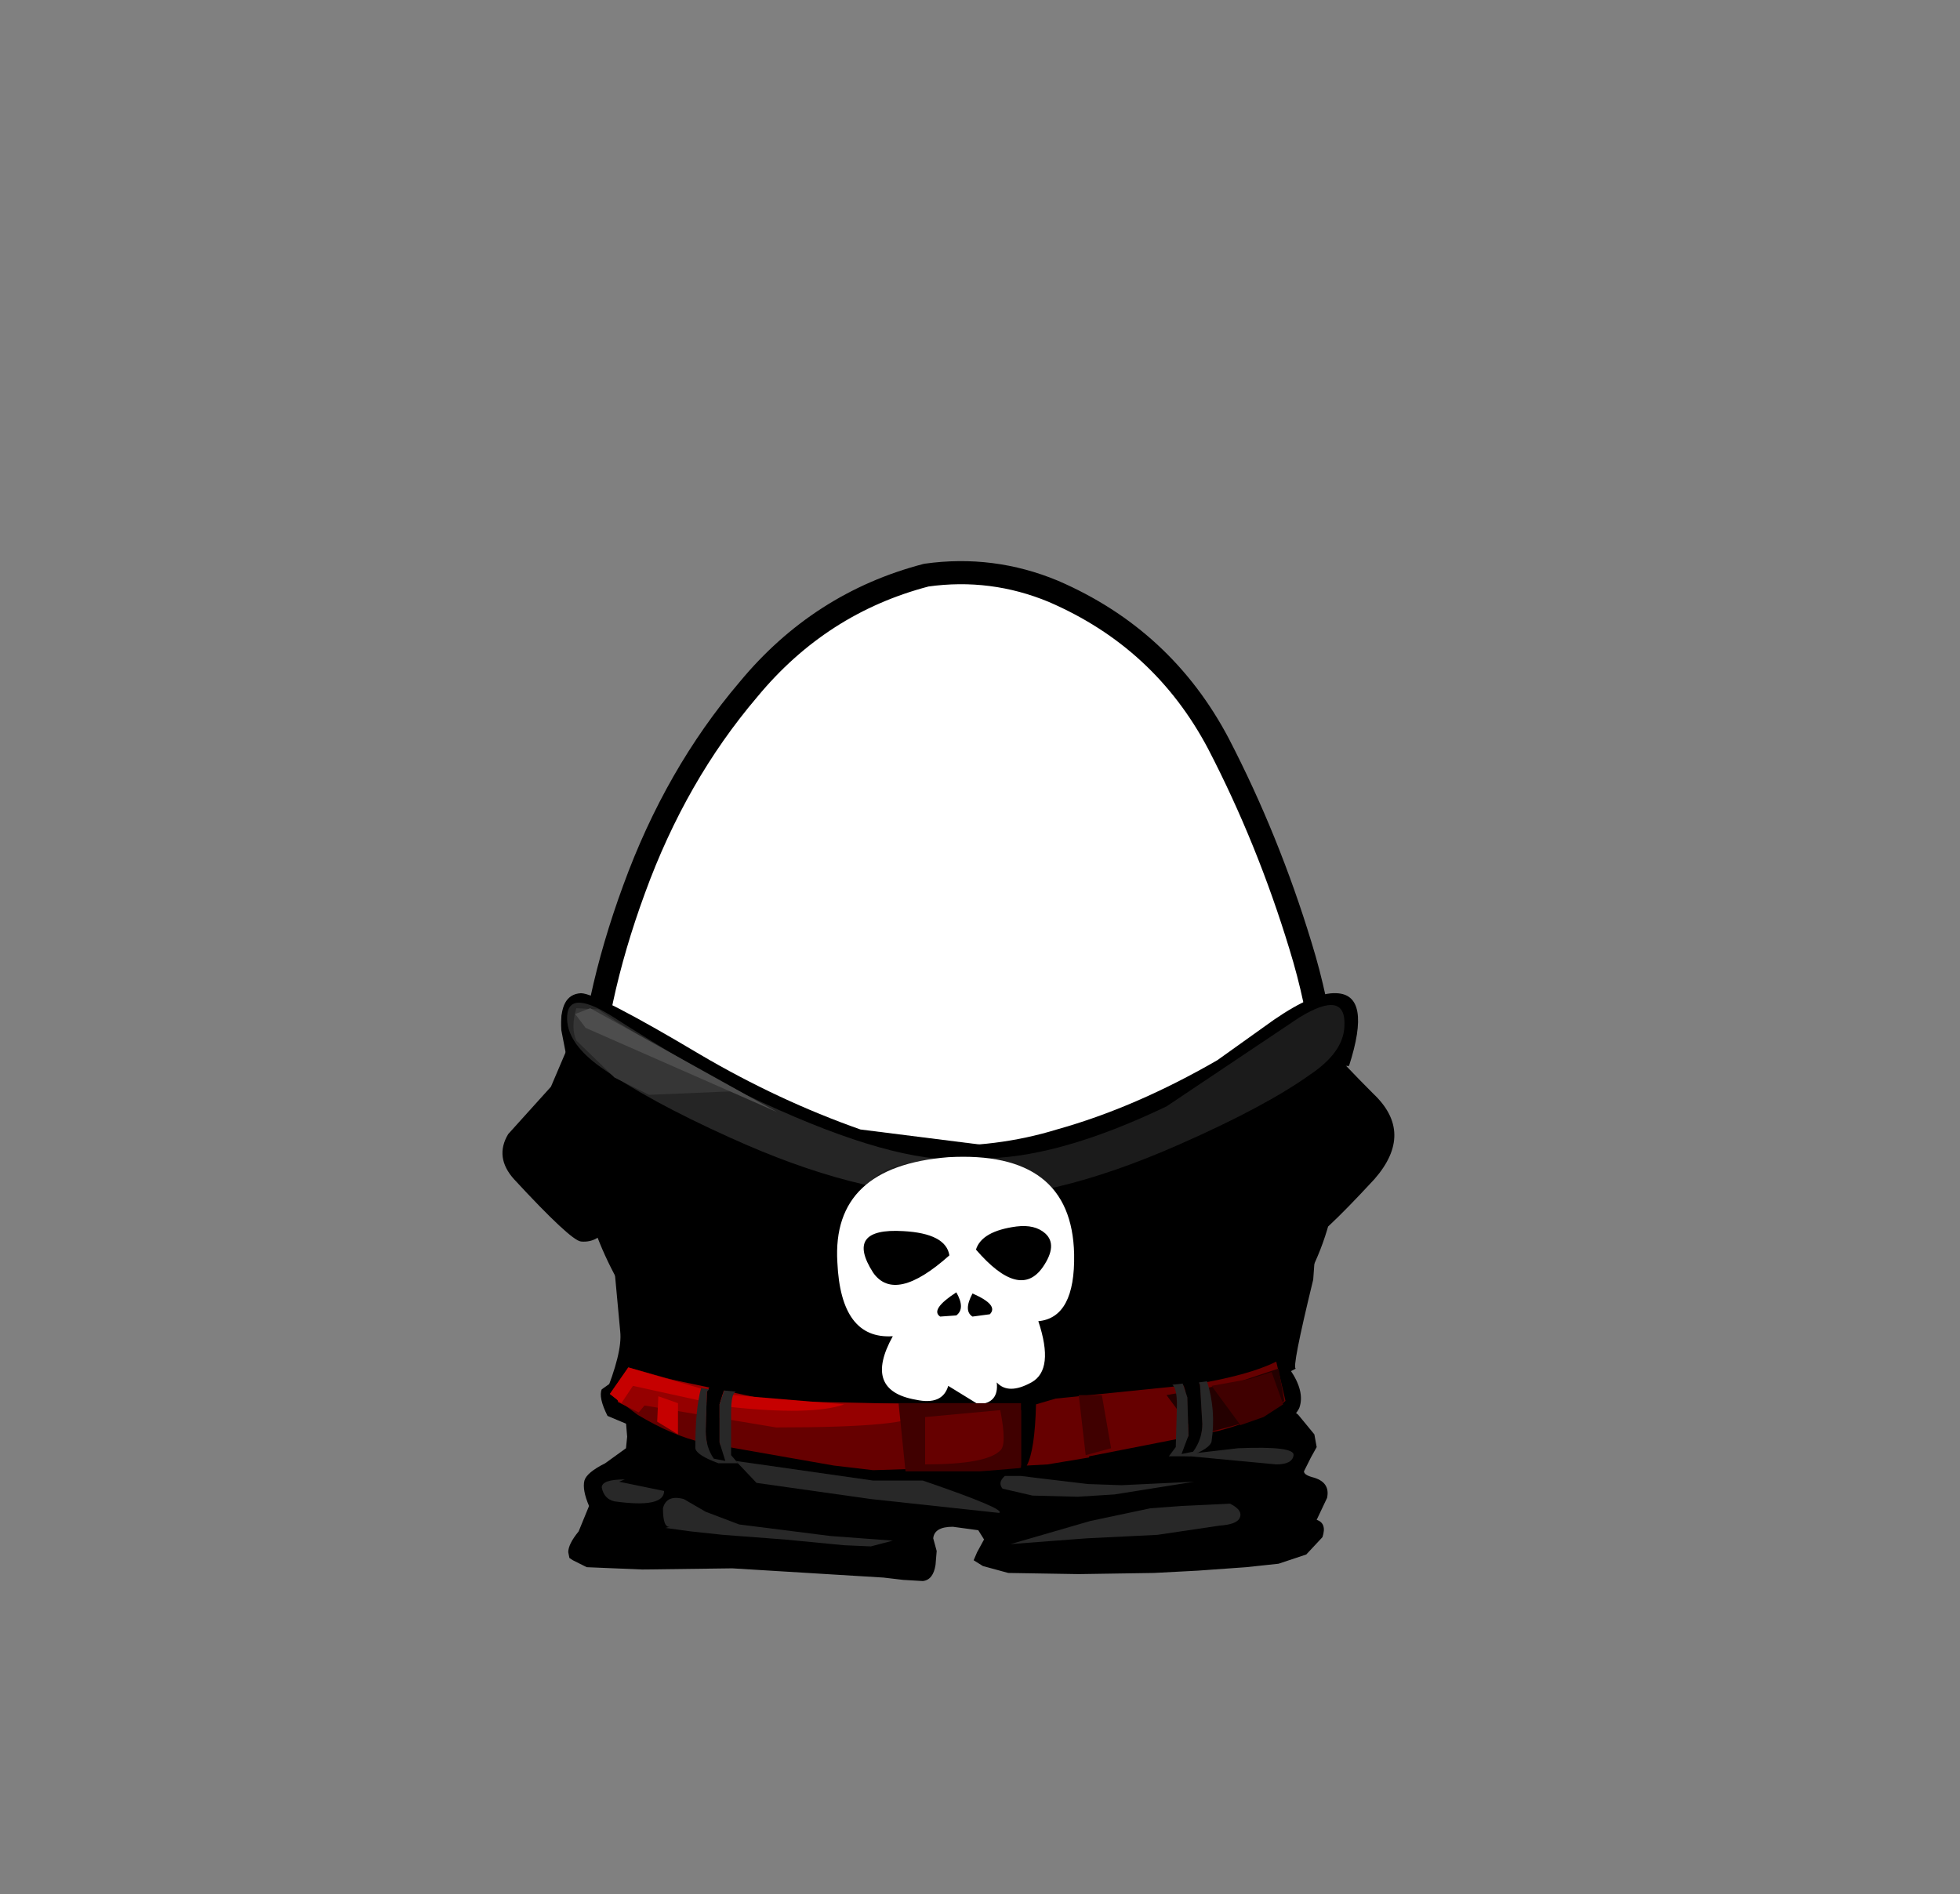 <svg xmlns:xlink="http://www.w3.org/1999/xlink" height="82" width="84.85" xmlns="http://www.w3.org/2000/svg"><rect width="100%" height="100%" fill="#808080" stroke="none"/><g transform="translate(37.4 42.25)"><use height="38" transform="translate(-11.95 -17.45)" width="32.05" xlink:href="#a"/><use height="38.95" transform="translate(-12.45 -17.95)" width="33.05" xlink:href="#b"/><use height="8" transform="translate(-13.1 .75)" width="34.5" xlink:href="#c"/><use height="7.85" transform="translate(-12.8 18.35)" width="32.85" xlink:href="#d"/><use height="19.45" transform="translate(-15.65 1.4)" width="38.6" xlink:href="#e"/><use height="18.1" transform="translate(-14.65 3.15)" width="28.9" xlink:href="#f"/><use height="15.9" transform="translate(5.35 3.4)" width="14.8" xlink:href="#g"/><use height="14.05" transform="translate(14.5 2.9)" width="7.95" xlink:href="#h"/><use height="8.35" transform="translate(-12.85 1.15)" width="20.2" xlink:href="#i"/><use height="8.4" transform="translate(.35 1.25)" width="20.45" xlink:href="#j"/><use height="4.95" transform="translate(-11.4 17.05)" width="30.3" xlink:href="#k"/><use height="4.7" transform="translate(-11 16.7)" width="29.25" xlink:href="#l"/><use height="10.7" transform="translate(-1.15 7.85)" width="10.25" xlink:href="#m"/><use height="2.35" transform="translate(-10.7 17.2)" width="13.3" xlink:href="#n"/><use height="2.9" transform="translate(-11 16.95)" width="10.15" xlink:href="#o"/><use height="2.9" transform="translate(13.1 17)" width="5.1" xlink:href="#p"/><use height="4.3" transform="translate(1.5 17.15)" width="16.65" xlink:href="#q"/><use height="7.75" transform="translate(-11.7 17.45)" width="30.85" xlink:href="#r"/><use height="7.15" transform="translate(-11.35 17.55)" width="29.95" xlink:href="#s"/><use height="3.75" transform="translate(-12.6 1.4)" width="6.85" xlink:href="#t"/><use height="4.5" transform="translate(-12.5 1.4)" width="8.75" xlink:href="#u"/></g><defs><use height="38" width="32.05" xlink:href="#v" id="a"/><use height="38.95" width="33.05" xlink:href="#w" id="b"/><use height="8" width="34.5" xlink:href="#x" id="c"/><use height="7.85" width="32.85" xlink:href="#y" id="d"/><use height="19.45" width="38.6" xlink:href="#z" id="e"/><use height="18.1" width="28.9" xlink:href="#A" id="f"/><use height="15.9" width="14.8" xlink:href="#B" id="g"/><use height="14.05" width="7.95" xlink:href="#C" id="h"/><use height="8.35" width="20.2" xlink:href="#D" id="i"/><use height="8.4" width="20.45" xlink:href="#E" id="j"/><use height="4.95" width="30.3" xlink:href="#F" id="k"/><use height="4.7" width="29.25" xlink:href="#G" id="l"/><use height="10.7" width="10.25" xlink:href="#H" id="m"/><use height="2.35" width="13.3" xlink:href="#I" id="n"/><use height="2.9" width="10.15" xlink:href="#J" id="o"/><use height="2.9" width="5.1" xlink:href="#K" id="p"/><use height="4.3" width="16.65" xlink:href="#L" id="q"/><use height="7.75" width="30.85" xlink:href="#M" id="r"/><use height="7.15" width="29.95" xlink:href="#N" id="s"/><use height="3.75" width="6.85" xlink:href="#O" id="t"/><use height="4.5" width="8.75" xlink:href="#P" id="u"/><path d="M27.35 7.4q2.15 4.15 3.55 8.75 1.45 4.7 1.15 9.5-.35 4.95-4.2 8.1-3.8 3.2-8.75 4.05l-2.6.2q-3.6 0-7.05-1.15-4.65-1.6-7.1-5.5Q-.2 27.4.05 23q.2-4.4 2-9.3Q3.85 8.75 7 5.05 10.1 1.3 14.7.1l1.8-.1q1.9.05 3.7.8 4.75 2.05 7.15 6.6" fill="#fff" fill-rule="evenodd" transform="translate(-.05)" id="v"/><path d="M27.35 7.4Q24.95 2.85 20.2.8 17.55-.3 14.7.1 10.1 1.3 7 5.05q-3.15 3.7-4.95 8.65-1.8 4.9-2 9.3-.25 4.4 2.3 8.35 2.45 3.9 7.1 5.5 4.65 1.55 9.65.95 4.95-.85 8.75-4.05 3.85-3.15 4.2-8.1.3-4.8-1.15-9.5-1.4-4.6-3.55-8.75Z" fill="none" stroke="#000" stroke-linecap="round" stroke-linejoin="round" transform="translate(.45 .5)" id="w"/><path d="m32.3 1.6.1.55-.25.45-.3.6q0 .15.35.25.8.2.65.9l-.45.95q.45.15.25.75l-.7.75-1.2.4-1.4.15-2.1.15-1.9.1-3.25.05-3.05-.05-1.1-.3-.4-.25.15-.35.3-.55-.25-.4-1.1-.15q-.8 0-.85.5l.15.55-.05.6q-.1.65-.55.7l-.85-.05-.85-.1-6.55-.4-3.9.05-2.4-.1-.6-.3-.15-.1L0 6.7q0-.35.45-.9L.9 4.7Q.6 4 .7 3.6q.1-.35.9-.75l.9-.65.05-.5-.05-.6q0-.95.3-.85L2.75.3l.8.15.85.05 3.55.7 8.1.85 4.75-.15 2.25-.3 1.75-.4 2.4-.6 1.55-.5 2.1.05.75.6.7.85" fill-rule="evenodd" transform="translate(0 -.1)" id="y"/><path d="m26.75 4.1.45 4.7 1.7 6.7q-.5-.05-1.5.7l-2.45.25-2.25 1.2-6.65.45-4.5-1.2-2.95-1.15q-3.5-.75-4-1.7V10.5q0-3.6-1-3.6-.25 0-.7.5-.25.2-1 0-.55-.05-1-1.25Q-.35 4 .15 3.1l2-2.15-.25.2L2.65 0 6.1 2.4l7.55 2.5 8.6.4 4.5-1.2" fill-rule="evenodd" id="A"/><path d="M12.4 0q3.95 0 1.45 6.4l-.5 4.35q-.25 2.8-1.45 3.55-3 2.1-11.15 1.45V10.5L0 4.75 1.95 5q.25-.25 5.25-2.4L12.4 0" fill-rule="evenodd" id="B"/><path d="M6 6 3.45 8.6v1.9q.25.7 0 1.9Q3 13.35 0 14.05l1.25-6.9q.5-4.05 2-5.5L4.2 0 6 2.15Q6.95 3.8 7.95 3.8L7.2 5 6 6" fill-rule="evenodd" id="C"/><path d="M20 7.6q1.05.75-3.3.75-4.15 0-9.65-2.5-3.55-1.6-5.6-3.05Q.05 1.8 0 .75-.05-.65 1.95.6 5.3 2.75 7.75 4q5.85 2.8 9.05 2.8 2.15 0 3.2.8" fill="#252525" fill-rule="evenodd" id="D"/><path d="M3.4 8.4q-4.25-.2-3.2-1 1.05-.8 4.4-.75 3.35.05 8.15-2.25L18.5.55q2.05-1.25 1.95.4Q20.4 2.05 19 3q-1.95 1.4-5.7 3.05-5.65 2.5-9.9 2.35" fill="#1b1b1b" fill-rule="evenodd" id="E"/><path d="M30.25 1.65q-.55 1.25-6.1 2.3Q18.6 5.1 12.7 4.9q-5.95-.2-8.6-1.3L.3 2Q-.1 1.2.05.85L1.25 0l.55.85 4.95.85 8.5.25L29.85 0q.65.95.4 1.65" fill-rule="evenodd" id="F"/><path d="M17.8 2.1v2.4l-6.4.2-1.7-.2-5.7-1q-1.3-.3-2.8-1.2L0 1.4.8.25l4.3 1.2 4.75.4V1.8h5.9l2.05.3M25.2 1q2.45-.4 3.65-1l.4 1.7q-.85.75-2.9 1.3l-5.6 1.1v.05l-1.8.3-.9.05q.35-.65.4-2.65l.85-.25 5.9-.6" fill="#600" fill-rule="evenodd" id="G"/><path d="M8.9 4.75q.65-.95.1-1.45-.45-.4-1.25-.3-1.5.2-1.75 1 1.9 2.2 2.9.75M1.55 5q.95 1.35 3.3-.75-.15-.95-2-1.05Q.3 3.05 1.55 5m1.85 5.5q-2.3-.4-1-2.75Q.15 7.9 0 4.55-.25.4 4.8 0q5.35-.3 5.45 4.2.05 2.75-1.55 2.9.7 2.1-.3 2.65-1 .55-1.5 0 .1.9-.8.95l-1.3-.8q-.25.85-1.4.6m2.45-3.6.75-.1q.4-.4-.75-.9-.4.75 0 1m-1.4 0 .7-.05q.4-.3 0-1Q4 6.6 4.45 6.9" fill="#fff" fill-rule="evenodd" id="H"/><path d="m13.3 1.35-.25.4q-.2.6-6.15.6L1.2 1.4l-.25.3-.9-.45L0 .95.6 0l.7.05L6.75 1.2l6.55.15" fill="#950000" fill-rule="evenodd" id="I"/><path d="m3.05.6 1.8-.6.25 1.4q-.65.6-1.55.9l-2.25.6L0 1.15 3.05.6" fill="#240000" fill-rule="evenodd" id="K"/><path d="m1.85.7 5 3.05-3.55.15-1.5-.75-1.65-1.6Q-.1 1 .15.15L1.1.2l.75.5" fill="#363636" fill-rule="evenodd" transform="translate(0 -.15)" id="O"/><path d="M.65 0 3 1.3l5.75 3.2L.45.85 0 .25.65 0" fill="#4d4d4d" fill-rule="evenodd" id="P"/><path d="M7.8 1h1l.4 2.3-1.1.3L7.8 1m8.35-1 .5 1.4-.85.55-1 .35L13.55.6 15.2.3l.95-.3M4.4 1.65l-3.25.3V4Q3.8 4 4.4 3.4q.3-.25 0-1.75m.9-.3v2.8l-.6.15H.3L0 1.35h5.3" id="L" fill="#400000" fill-rule="evenodd"/><g id="x" fill-rule="evenodd"><path d="M.3 3.15 0 1.6Q-.1.05.85 0 1.55 0 6 2.65q3.4 2 6.95 3.25l5.55.7-.1 1.4-4.8-.35L2.4 3.1l-2.1.05"/><path d="M33.55 0q1.55.05.55 3.15L32 3.1 20.8 7.65 16 8l-.1-1.4q2.95.1 5.55-.7 3.4-.95 6.95-3l2.45-1.75Q32.6-.05 33.55 0"/></g><g id="z" fill-rule="evenodd"><path d="m3.4.35.85 2.9q1.05 1.1 1.1 1.5L5.3 6.8q-.35 3.45-1.9 3.3-.45-.05-2.9-2.7-.85-.95-.25-1.95L2.1 3.4 3.4.35m31.4 0q.35.8 2.9 3.35 1.8 1.7.05 3.7-2.45 2.65-2.9 2.7-1.6.15-1.95-3.3V4.75q.05-.45 1.1-1.5l.8-2.9"/><path d="M35.25.45q2-.5.3 2.1.15 1.95-.2 5.75l-.25 3.45q-.95 3.9-.75 3.85-6.3 3.4-13.7 3.85l-10.35-.8q-6-1-5.9-1.8.8-1.95.7-2.85l-.25-2.7L4 8.1q-1.15-4.75-.9-6.3L2.6.7q-.25-.9.95-.6Q12.75 6.2 20 6.45q6.05.2 10.95-2.8 3.9-3.1 4.3-3.2"/></g><g id="J" fill="#c60000" fill-rule="evenodd"><path d="m2.1 1.25.85.3V2.9l-.9-.55.05-1.1"/><path d="m.8 0 3.95 1.15 5.4.45q-1.4.5-5.05.1L1 .8l-.5.75-.5-.4L.8 0"/></g><g id="M" fill-rule="evenodd"><path d="m30.85 5.35-.25.55-.4.55.35.4-1.35.4-1.6.25-3.15.1-3.55.15-3-.2q-.55 0-.5-.25l.25-.55q.1-.6-.15-.8l-.75-.1-1.6.15q-1.05.25-1.2.55L13.3 7.7l-1.45-.1-1.75-.1-2.45-.15-2.2-.1-3.1.1-.85-.05L0 7l.65-1.2-.2-.75q-.3-.4-.25-.55l1.05-.75.5-.4.3-.45.65-.35 1.7.7 7.65 1.15 12.4-1.05q3.8-.55 5.3-1.3l.5.65q.35.45.2.65l-.6.45q-.45.4-.35.8.15.4.65.5.65.15.7.25"/><path d="M5.45 1.1v1.65l.25.8-.5-.1q-.35-.5-.35-1.2L4.9.55 5.05.3l.6.15-.2.65M25.7.8l-.2-.65.6-.15.15.25.1 1.7q0 .65-.4 1.2l-.5.1.3-.8L25.7.8"/></g><g id="N" fill="#282828" fill-rule="evenodd"><path d="m10.5 7.1-2.6-.25-2.65-.2-1.4-.15-1.1-.15.2-.05q-.3.05-.3-.8.15-.6.9-.4l.95.55 1.45.55 3.95.5 2.7.2-.95.25-1.15-.05m13.55-.45L21 6.8l-3.3.25 3.45-1 2.6-.55 1.35-.1 2.1-.1q.6.3.4.65-.15.25-.85.3l-2.7.4"/><path d="m1 4.25-.25.1 1.95.4q0 .75-2.15.45Q.1 5.1 0 4.6q0-.35 1-.35m24.4-1.9-.3.8.5-.1q.4-.55.4-1.2l-.1-1.7-.05-.1.35-.05q.4 1.25.2 2.6-.05.3-.95.65h-.9l.3-.4.05-1.8q0-.75-.2-.9l.45-.05.2.6.05 1.65M5.1 1l.2-.6.5.05q-.2.1-.2.9V3.2l.3.35h-.85q-.95-.35-1-.65 0-1.7.25-2.6l.35.05-.1.1-.05 1.7q0 .7.35 1.2l.5.1-.25-.8V1m17.1 3.9-1.6.1-1.95-.05-1.3-.3q-.2-.25.05-.5l.05-.05h.7l.8.1 2.1.25 1.45.05 3.15-.15-3.45.55"/><path d="M11.75 4.3h2.15q3.65 1.25 3.3 1.4l-5.55-.6-4.95-.7-.9-.95 5.95.85m15.8-1.4q2.45-.1 2.4.3-.05.4-.75.4l-4.25-.4 2.6-.3"/></g></defs></svg>